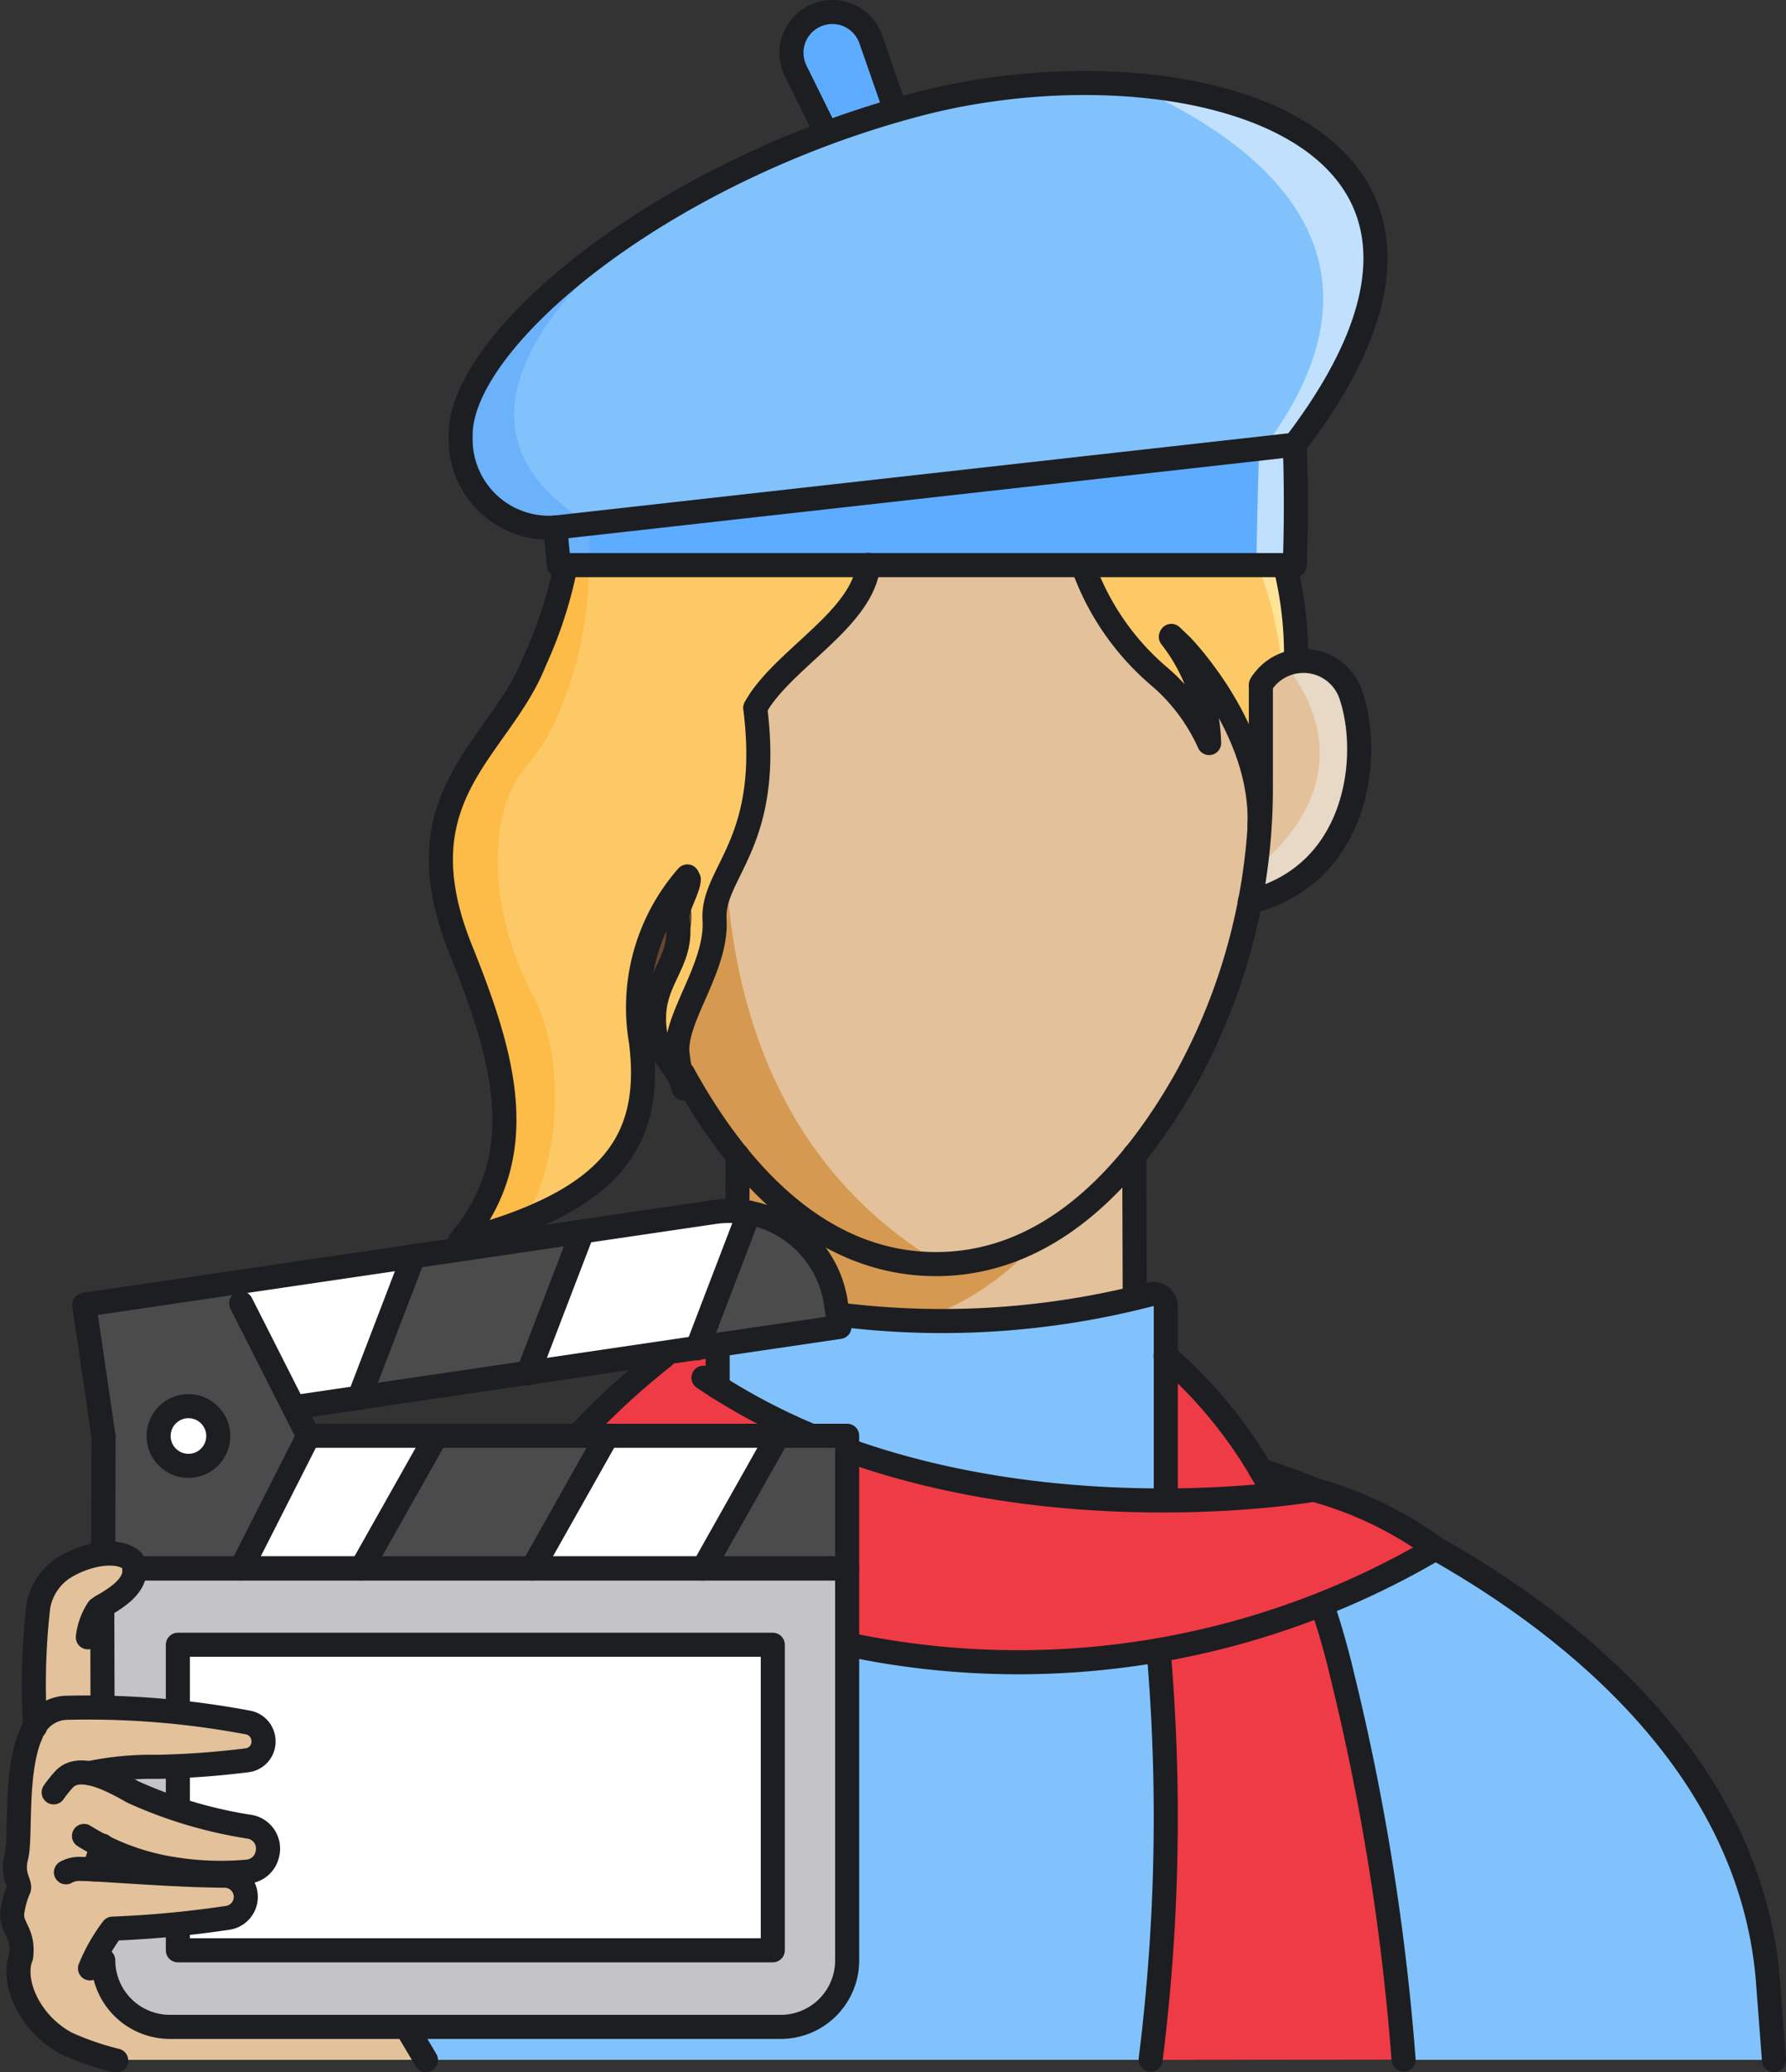 <svg xmlns="http://www.w3.org/2000/svg" viewBox="0 0 74.21 86.06"><rect x="0" y="0" width="74.21" height="86.06" fill="#333333" stroke="none"/><g style="isolation:isolate"><g id="bdb61c3e-d76c-4e74-89b7-8861821102f0" data-name="Layer 1"><path d="M52.34,34.13a1,1,0,0,1,0,.17,25.59,25.59,0,0,1-.4,3.15,23.88,23.88,0,0,1-2.66,7.37A22.51,22.51,0,0,1,47.13,48h0c-2.06,2.53-4.77,4.5-8.24,4.5s-6.19-2-8.24-4.5a21.77,21.77,0,0,1-2.14-3.17,5.36,5.36,0,0,1-.28-.53h0a5.24,5.24,0,0,1-.08-.53c-.14-1.48,1.66-3.57,1.53-5.56s2.42-3.14,1.7-8.79c1.11-2,4.48-3.67,4.7-5.94H45a10.78,10.78,0,0,0,3.16,4.61,7.88,7.88,0,0,1,2.1,2.79,7.51,7.51,0,0,0-1.66-4.5l.48.46S52.42,30.22,52.34,34.13Z" fill="#e2c19b"/><path d="M27.21,42.11c-.22-.52-.41-1-.58-1.57a8.49,8.49,0,0,1,2-4.25,4.81,4.81,0,0,0,0,1.37C29,39.38,27.39,40.37,27.21,42.11Z" fill="#ffdebc"/><path d="M51.93,37.45a25.59,25.59,0,0,0,.4-3.15,1,1,0,0,0,0-.17c0-.54,0-1.07,0-1.61V28.44a.64.64,0,0,1,.07-.12,2,2,0,0,1,1.39-.86,2.1,2.1,0,0,1,2.27,1.37C57,31.43,56.41,36.33,51.93,37.45Z" fill="#e2c19b"/><path d="M47.15,53.91a34.37,34.37,0,0,1-16.53-.11l0-5.81c2.05,2.53,4.77,4.5,8.24,4.5s6.18-2,8.24-4.5Z" fill="#e2c19b"/><path d="M48.42,54.26v8.05c-5,0-12.14-.77-18.22-4.48a.37.37,0,0,1-.12-.07l-.26-.16V54.26a.52.52,0,0,1,.65-.5l.15,0a34.37,34.37,0,0,0,16.53.11l.63-.15A.51.51,0,0,1,48.42,54.26Z" fill="#81c2fc"/><path d="M53.79,23.46H23.22s0,0,0,0l-.14-1.54,3.58-.4L50,18.89l3.77-.42C53.89,21.08,53.79,23.46,53.79,23.46Z" fill="#5eacff"/><path d="M53.79,18.47,50,18.89,26.65,21.51l-3.58.4a3.67,3.67,0,0,1-3.93-3.77c-.09-3.5,6.37-9.36,15.2-12.62.92-.34,1.86-.65,2.83-.93l1-.26C48.82,1.54,63.92,5.19,53.79,18.47Z" fill="#81c2fc"/><path d="M37.17,4.59c-1,.28-1.91.59-2.83.93L33.06,2.94A1.68,1.68,0,0,1,33.93.63,1.64,1.64,0,0,1,34.58.5a1.69,1.69,0,0,1,1.6,1.15Z" fill="#5eacff"/><path d="M54.57,61.86c-.11,0-.69.12-1.63.22-.2-.37-.41-.72-.61-1l.35.13C53.2,61.33,53.84,61.56,54.57,61.86Z" fill="#ef3b46"/><path d="M47.81,85.55a81.12,81.12,0,0,0,.33-17.06,34.86,34.86,0,0,0,6.78-1.85c.31.9.59,1.87.84,2.9a97.54,97.54,0,0,1,2.55,16Z" fill="#ef3b46"/><path d="M73.71,85.55H58.31a97.54,97.54,0,0,0-2.55-16c-.25-1-.53-2-.84-2.9a25.39,25.39,0,0,0,4.72-2.34h0c1,.57,2.05,1.21,3.09,1.94l.2.14c.2.13.39.27.59.42s.56.41.84.63.56.44.83.67a.53.53,0,0,1,.14.12c.35.28.69.58,1,.89,0,0,0,0,.06,0q.48.44.93.9c.08.07.16.16.24.24.24.25.48.5.71.77s.47.53.69.8c.48.58.93,1.19,1.36,1.82.2.3.39.61.58.92a0,0,0,0,0,0,0c.18.32.36.64.53,1s.34.67.49,1,.28.64.4,1a1.34,1.34,0,0,1,.09.26c.12.3.22.6.31.9s.11.37.16.55c.1.37.19.74.26,1.12a4,4,0,0,1,.09.48l0,.19c0,.16,0,.33.07.5s0,.39.07.59Z" fill="#81c2fc"/><path d="M47.81,85.55H4.06l.26-3.41C5.38,70.84,17.13,64.31,23.08,61.9a3.07,3.07,0,0,0,1.67,2.7,37,37,0,0,0,23.39,3.89A81.12,81.12,0,0,1,47.81,85.55Z" fill="#81c2fc"/><path d="M59.64,64.3a25.39,25.39,0,0,1-4.72,2.34,34.86,34.86,0,0,1-6.78,1.85A37,37,0,0,1,24.75,64.6a3.11,3.11,0,0,1-.82-4.89,29.52,29.52,0,0,1,5.89-5V57.6l.26.16a.37.37,0,0,0,.12.07c6.08,3.71,13.24,4.49,18.22,4.48a44.78,44.78,0,0,0,4.52-.23c.94-.1,1.52-.2,1.63-.22h0A15.61,15.61,0,0,1,59.64,64.3Z" fill="#ef3b46"/><path d="M52.94,62.08a44.78,44.78,0,0,1-4.52.23v-6A17.92,17.92,0,0,1,52.33,61C52.53,61.36,52.74,61.71,52.94,62.08Z" fill="#ef3b46"/><path d="M53.85,27.46a2,2,0,0,0-1.39.86.64.64,0,0,0-.07.12v4.08c0,.54,0,1.07,0,1.61.08-3.91-3.24-7.31-3.24-7.31l-.48-.46a7.51,7.51,0,0,1,1.66,4.5,7.88,7.88,0,0,0-2.1-2.79A10.78,10.78,0,0,1,45,23.46h8.37A15.46,15.46,0,0,1,53.85,27.46Z" fill="#fdc966"/><path d="M36.08,23.46c-.22,2.27-3.59,3.91-4.7,5.94.72,5.65-1.81,6.91-1.7,8.79S28,42.27,28.15,43.75a5.24,5.24,0,0,0,.08.53h0s0,.05,0,.08c0-.3-1.06-2-1-2.25h0c.18-1.74,1.76-2.73,1.46-4.45a4.81,4.81,0,0,1,0-1.37,8.49,8.49,0,0,0-2,4.25,9.72,9.72,0,0,0,0,2.7c.53,4.19-1.25,6.66-7.52,8.31,3.06-3.66,1.78-7.76,0-12.2-2.52-6.37,1.67-8.24,3.11-11.91a17.6,17.6,0,0,0,1.26-4Z" fill="#fdc966"/><path d="M39.08,52.48h-.19c-3.47,0-6.19-2-8.24-4.5a21.77,21.77,0,0,1-2.14-3.17,5.36,5.36,0,0,1-.28-.53h0a5.24,5.24,0,0,1-.08-.53c-.14-1.48,1.66-3.57,1.53-5.56a2,2,0,0,1,0-.42,2.3,2.3,0,0,1,.06-.28s0,0,0-.05a2.25,2.25,0,0,1,.08-.24,1.78,1.78,0,0,1,.12-.29,4.74,4.74,0,0,1,.24-.52C30.56,42.34,32.69,48.66,39.08,52.48Z" fill="#d59951"/><path d="M27.21,42.11c-.22-.52-.41-1-.58-1.57a8.49,8.49,0,0,1,2-4.25,4.81,4.81,0,0,0,0,1.37C29,39.38,27.39,40.37,27.21,42.11Z" fill="#351302" opacity="0.75" style="mix-blend-mode:overlay"/><path d="M51.93,37.45c.09-.44.16-.89.22-1.34,4.52-3.79,2.17-7.4,1.23-8.53a1.91,1.91,0,0,1,.47-.12,2.1,2.1,0,0,1,2.27,1.37C57,31.43,56.41,36.33,51.93,37.45Z" fill="#e8d8c6"/><path d="M43.3,51.32a11.45,11.45,0,0,1-5.13,3.52h0c-1,0-1.95-.09-2.92-.2l-.85-.11-.9-.13-.15,0-.84-.15c-.62-.12-1.25-.26-1.88-.42l0-5.81c2.05,2.53,4.77,4.5,8.24,4.5h.2l.57,0a7.32,7.32,0,0,0,1.64-.3,7.26,7.26,0,0,0,1-.36,3.06,3.06,0,0,0,.49-.22C43,51.5,43.14,51.41,43.3,51.32Z" fill="#d59951"/><path d="M53.79,23.46H52.21c0-1,.06-3.32.1-4.58h0c.07-.09.14-.17.2-.26l1.28-.14C53.89,21.08,53.79,23.46,53.79,23.46Z" fill="#c0e0fd"/><path d="M24.51,23.13c0,.11,0,.22,0,.33H23.22s0,0,0,0l-.14-1.54,1.43-.16C24.5,22.28,24.5,22.73,24.51,23.13Z" fill="#6bb2fb"/><path d="M53.79,18.47l-1.28.14c6.26-8.36-.79-13-5.55-15.09C55,4.13,61.25,8.69,53.79,18.47Z" fill="#c0e0fd"/><path d="M24.5,21.75l-1.43.16a3.67,3.67,0,0,1-3.93-3.77c-.06-2.52,3.27-6.27,8.45-9.39C26.58,9.46,16.33,16.83,24.5,21.75Z" fill="#6bb2fb"/><path d="M53.85,27.46a1.91,1.91,0,0,0-.47.12l-.14-.16a15.8,15.8,0,0,0-1-4h1.18A15.46,15.46,0,0,1,53.85,27.46Z" fill="#fee499"/><path d="M21.94,31.75c-1.81,2-1.6,6.21.18,9.54,1.49,2.8,1.11,7.3-.42,9.43a22,22,0,0,1-2.59.83c3.06-3.66,1.78-7.76,0-12.2-2.52-6.37,1.67-8.24,3.11-11.91a17.6,17.6,0,0,0,1.26-4h1a15.8,15.8,0,0,1-1.16,5.92A8.21,8.21,0,0,1,21.94,31.75Z" fill="#fdbb48"/><path d="M35.2,65.14V81.42a2.77,2.77,0,0,1-2.76,2.76H7.05a2.77,2.77,0,0,1-2.76-2.76V65.14Z" fill="#c4c4c6"/><polygon points="18.12 59.63 15.02 65.14 10.02 65.14 12.3 59.63 18.12 59.63" fill="#fff"/><polygon points="25.22 59.63 22.12 65.14 15.02 65.14 18.12 59.63 25.22 59.63" fill="#4b4b4c"/><polygon points="32.32 59.63 29.22 65.14 22.12 65.14 25.22 59.63 32.32 59.63" fill="#fff"/><polygon points="35.2 59.63 35.2 65.14 29.22 65.14 32.32 59.63 35.2 59.63" fill="#4b4b4c"/><path d="M12.22,58.46,9.59,53.29l-6.1.9.81,5.44h0v5.51H10l2.28-5.51.23-.55ZM7.83,60.88a1.24,1.24,0,0,1-1.24-1.25,1.27,1.27,0,0,1,0-.34h0a1.24,1.24,0,0,1,1.19-.89A1.25,1.25,0,0,1,8.88,59a1.18,1.18,0,0,1,.2.67A1.25,1.25,0,0,1,7.83,60.88Z" fill="#4b4b4c"/><polygon points="17.18 52.18 14.91 58.07 12.38 58.44 12.22 58.46 9.59 53.29 17.18 52.18" fill="#fff"/><polygon points="24.2 51.14 21.94 57.03 14.91 58.07 17.18 52.18 24.2 51.14" fill="#4b4b4c"/><path d="M31.13,50.36,29,56h0l-7,1,2.26-5.89,5.46-.8A4.82,4.82,0,0,1,31.13,50.36Z" fill="#fff"/><path d="M34.88,55.13,29,56l2.16-5.64a4.5,4.5,0,0,1,3.6,3.75Z" fill="#4b4b4c"/><path d="M9.08,59.63a1.25,1.25,0,1,1-2.49,0,1.27,1.27,0,0,1,0-.34h0a1.24,1.24,0,0,1,1.19-.89A1.25,1.25,0,0,1,8.88,59,1.18,1.18,0,0,1,9.08,59.63Z" fill="#fff"/><rect x="7.39" y="68.32" width="24.72" height="12.69" fill="#fff"/><path d="M17.7,85.55H4.81a11.14,11.14,0,0,1-2-.71C1.19,84,.47,82.28.88,81.24c.12-1-.44-1.19-.38-1.83a4.09,4.09,0,0,1,.29-1c0-.25-.31-.55-.11-1.33S.6,73.54,1.3,72a2.69,2.69,0,0,1,.16-.29,28.47,28.47,0,0,1,.13-5,2.39,2.39,0,0,1,1.12-1.65c1-.56,2.22-.77,2.79-.25a.84.84,0,0,1,.08.33c.07.76-.84,1.27-1.29,1.55v4.23a37.55,37.55,0,0,1,6,.62.79.79,0,0,1-.05,1.57c-.91.1-2.52.27-3.73.27a15.56,15.56,0,0,0-2.23.15v.27a6.66,6.66,0,0,1,1.22.62,19,19,0,0,0,4.86,1.45A.92.92,0,0,1,11.11,77v0a.92.92,0,0,1-.81.73,12.84,12.84,0,0,1-3.06-.1,10.36,10.36,0,0,1-2.95-.93v1c1.28.07,3.39.22,5,.23a.88.88,0,0,1,.88.81v0a.88.88,0,0,1-.75.94,43.35,43.35,0,0,1-4.78.45,3.07,3.07,0,0,0-.39.56v.74a2.77,2.77,0,0,0,2.76,2.76h9.83Z" fill="#e2c19b"/><path d="M52.39,28.52v4a25,25,0,0,1-3.12,12.3c-2.17,3.84-5.54,7.68-10.38,7.68s-8.22-3.84-10.38-7.68l-.14-.25" fill="none" stroke="#1d1e21" stroke-linecap="round" stroke-linejoin="round"/><path d="M52.39,28.44a.46.46,0,0,1,.07-.11,2.08,2.08,0,0,1,3.66.5c.9,2.6.29,7.51-4.19,8.62" fill="none" stroke="#1d1e21" stroke-linecap="round" stroke-linejoin="round"/><line x1="47.15" y1="53.86" x2="47.13" y2="47.99" fill="none" stroke="#1d1e21" stroke-linecap="round" stroke-linejoin="round"/><line x1="30.65" y1="47.99" x2="30.64" y2="50.27" fill="none" stroke="#1d1e21" stroke-linecap="round" stroke-linejoin="round"/><path d="M23.07,21.91a3.67,3.67,0,0,1-3.93-3.77c-.1-4,8.3-11,19-13.81s25.8.87,15.66,14.14c.1,2.62,0,5,0,5H23.22a0,0,0,0,1,0,0Z" fill="none" stroke="#1d1e21" stroke-linecap="round" stroke-linejoin="round"/><line x1="23.07" y1="21.91" x2="53.79" y2="18.47" fill="none" stroke="#1d1e21" stroke-linecap="round" stroke-linejoin="round"/><path d="M34.3,5.45,33.06,2.94A1.69,1.69,0,0,1,33.93.63h0a1.69,1.69,0,0,1,2.25,1l1,2.87" fill="none" stroke="#1d1e21" stroke-linecap="round" stroke-linejoin="round"/><path d="M59.69,64.33c5.93,3.35,13,9.19,13.76,17.81l.26,3.42" fill="none" stroke="#1d1e21" stroke-linecap="round" stroke-linejoin="round"/><path d="M52.37,61.05l.32.11c.5.17,1.13.39,1.85.68" fill="none" stroke="#1d1e21" stroke-linecap="round" stroke-linejoin="round"/><path d="M33.64,59.6a25.87,25.87,0,0,1-4.41-2.38" fill="none" stroke="#1d1e21" stroke-linecap="round" stroke-linejoin="round"/><path d="M35.3,68.31a34.18,34.18,0,0,0,24.35-4,15.57,15.57,0,0,0-5.06-2.44s-9.87,1.73-19.31-1.62" fill="none" stroke="#1d1e21" stroke-linecap="round" stroke-linejoin="round"/><path d="M27.58,56.34a31.64,31.64,0,0,0-3.38,3.09" fill="none" stroke="#1d1e21" stroke-linecap="round" stroke-linejoin="round"/><path d="M54.94,66.67c.3.89.58,1.85.82,2.87a97.82,97.82,0,0,1,2.56,16" fill="none" stroke="#1d1e21" stroke-linecap="round" stroke-linejoin="round"/><path d="M48.43,56.31a19.12,19.12,0,0,1,4.5,5.74" fill="none" stroke="#1d1e21" stroke-linecap="round" stroke-linejoin="round"/><path d="M48.14,68.54a80.75,80.75,0,0,1-.33,17" fill="none" stroke="#1d1e21" stroke-linecap="round" stroke-linejoin="round"/><line x1="29.82" y1="56.02" x2="29.82" y2="57.61" fill="none" stroke="#1d1e21" stroke-linecap="round" stroke-linejoin="round"/><path d="M48.44,62.31V54.26a.52.52,0,0,0-.65-.5,34.34,34.34,0,0,1-12.9.84" fill="none" stroke="#1d1e21" stroke-linecap="round" stroke-linejoin="round"/><path d="M28.56,36.4a8.25,8.25,0,0,0-1.93,6.84c.53,4.19-1.25,6.66-7.52,8.31,3.06-3.66,1.79-7.76,0-12.2-2.52-6.36,1.67-8.24,3.11-11.9A17.74,17.74,0,0,0,23.5,23.5" fill="none" stroke="#1d1e21" stroke-linecap="round" stroke-linejoin="round"/><path d="M36.08,23.46c-.22,2.21-3.43,3.84-4.62,5.8" fill="none" stroke="#1d1e21" stroke-linecap="round" stroke-linejoin="round"/><path d="M48.67,26.41l.43.41s3.42,3.5,3.23,7.49" fill="none" stroke="#1d1e21" stroke-linecap="round" stroke-linejoin="round"/><path d="M45,23.5a10.74,10.74,0,0,0,3.14,4.57,7.88,7.88,0,0,1,2.1,2.79,7.47,7.47,0,0,0-1.59-4.41" fill="none" stroke="#1d1e21" stroke-linecap="round" stroke-linejoin="round"/><path d="M28.41,45.21a13.77,13.77,0,0,1-.26-1.46c-.14-1.48,1.66-3.57,1.54-5.55s2.41-3.15,1.69-8.8" fill="none" stroke="#1d1e21" stroke-linecap="round" stroke-linejoin="round"/><path d="M28.62,36.52c0,.39-.54,1.25-.48,1.61.35,2-1.28,2.53-.91,4.84.11.73,1,1.39,1.18,2.24" fill="none" stroke="#1d1e21" stroke-linecap="round" stroke-linejoin="round"/><path d="M53.4,23.5a15.29,15.29,0,0,1,.45,3.95" fill="none" stroke="#1d1e21" stroke-linecap="round" stroke-linejoin="round"/><path d="M3.72,73.64a12.6,12.6,0,0,1,2.8-.26,35.39,35.39,0,0,0,3.73-.27.78.78,0,0,0,.7-.79h0a.79.79,0,0,0-.64-.78,35.86,35.86,0,0,0-7.63-.61A1.62,1.62,0,0,0,1.3,72C.6,73.54.88,76.32.68,77.1s.16,1.08.11,1.33a3.78,3.78,0,0,0-.28,1c-.07.64.49.81.37,1.83-.41,1,.31,2.77,1.89,3.61a11.72,11.72,0,0,0,2.06.71" fill="none" stroke="#1d1e21" stroke-linecap="round" stroke-linejoin="round"/><path d="M2.23,74.44a5.56,5.56,0,0,1,.44-.55c.63-.66,1.92,0,2.84.53a18.61,18.61,0,0,0,4.87,1.45A.92.92,0,0,1,11.11,77v0a.92.92,0,0,1-.81.73,12.32,12.32,0,0,1-3.06-.1,9.89,9.89,0,0,1-3.75-1.38" fill="none" stroke="#1d1e21" stroke-linecap="round" stroke-linejoin="round"/><line x1="4.25" y1="76.65" x2="3.91" y2="77.64" fill="none" stroke="#1d1e21" stroke-linecap="round" stroke-linejoin="round"/><path d="M2.74,77.76a1.12,1.12,0,0,1,.59-.14c.8,0,3.81.27,6,.28a.88.88,0,0,1,.88.81v0a.88.88,0,0,1-.74.94,43.84,43.84,0,0,1-4.79.45,7.23,7.23,0,0,0-.94,1.65" fill="none" stroke="#1d1e21" stroke-linecap="round" stroke-linejoin="round"/><path d="M1.46,71.72a28.47,28.47,0,0,1,.13-5,2.4,2.4,0,0,1,1.13-1.65c.95-.56,2.21-.77,2.78-.25.48,1.1-1.12,1.76-1.42,2A2.69,2.69,0,0,0,3.65,68" fill="none" stroke="#1d1e21" stroke-linecap="round" stroke-linejoin="round"/><line x1="16.88" y1="84.18" x2="17.7" y2="85.56" fill="none" stroke="#1d1e21" stroke-linecap="round" stroke-linejoin="round"/><line x1="4.26" y1="70.82" x2="4.25" y2="66.71" fill="none" stroke="#1d1e21" stroke-linecap="round" stroke-linejoin="round"/><path d="M5.58,65.14H35.2V81.42a2.76,2.76,0,0,1-2.76,2.76H7.06a2.77,2.77,0,0,1-2.77-2.76" fill="none" stroke="#1d1e21" stroke-linecap="round" stroke-linejoin="round"/><polyline points="12.98 59.63 35.2 59.63 35.2 65.14 5.8 65.14" fill="none" stroke="#1d1e21" stroke-linecap="round" stroke-linejoin="round"/><line x1="4.29" y1="64.43" x2="4.3" y2="59.64" fill="none" stroke="#1d1e21" stroke-linecap="round" stroke-linejoin="round"/><line x1="12.46" y1="58.43" x2="12.38" y2="58.45" fill="none" stroke="#1d1e21" stroke-linecap="round" stroke-linejoin="round"/><path d="M4.3,59.64l-.8-5.45,26.16-3.85a4.47,4.47,0,0,1,5.07,3.77l.15,1-22.42,3.3" fill="none" stroke="#1d1e21" stroke-linecap="round" stroke-linejoin="round"/><line x1="10.02" y1="54.13" x2="12.81" y2="59.64" fill="none" stroke="#1d1e21" stroke-linecap="round" stroke-linejoin="round"/><line x1="10.02" y1="65.14" x2="12.81" y2="59.64" fill="none" stroke="#1d1e21" stroke-linecap="round" stroke-linejoin="round"/><circle cx="7.83" cy="59.64" r="1.24" fill="none" stroke="#1d1e21" stroke-linecap="round" stroke-linejoin="round"/><line x1="7.39" y1="75.03" x2="7.39" y2="73.5" fill="none" stroke="#1d1e21" stroke-linecap="round" stroke-linejoin="round"/><polyline points="7.39 70.91 7.39 68.31 32.11 68.31 32.11 81 7.39 81 7.39 80.09" fill="none" stroke="#1d1e21" stroke-linecap="round" stroke-linejoin="round"/><line x1="15.02" y1="65.14" x2="18.12" y2="59.64" fill="none" stroke="#1d1e21" stroke-linecap="round" stroke-linejoin="round"/><line x1="22.12" y1="65.14" x2="25.22" y2="59.64" fill="none" stroke="#1d1e21" stroke-linecap="round" stroke-linejoin="round"/><line x1="29.22" y1="65.14" x2="32.32" y2="59.64" fill="none" stroke="#1d1e21" stroke-linecap="round" stroke-linejoin="round"/><line x1="14.92" y1="58.07" x2="17.18" y2="52.18" fill="none" stroke="#1d1e21" stroke-linecap="round" stroke-linejoin="round"/><line x1="21.94" y1="57.04" x2="24.2" y2="51.15" fill="none" stroke="#1d1e21" stroke-linecap="round" stroke-linejoin="round"/><line x1="31.13" y1="50.36" x2="28.97" y2="56" fill="none" stroke="#1d1e21" stroke-linecap="round" stroke-linejoin="round"/></g></g></svg>